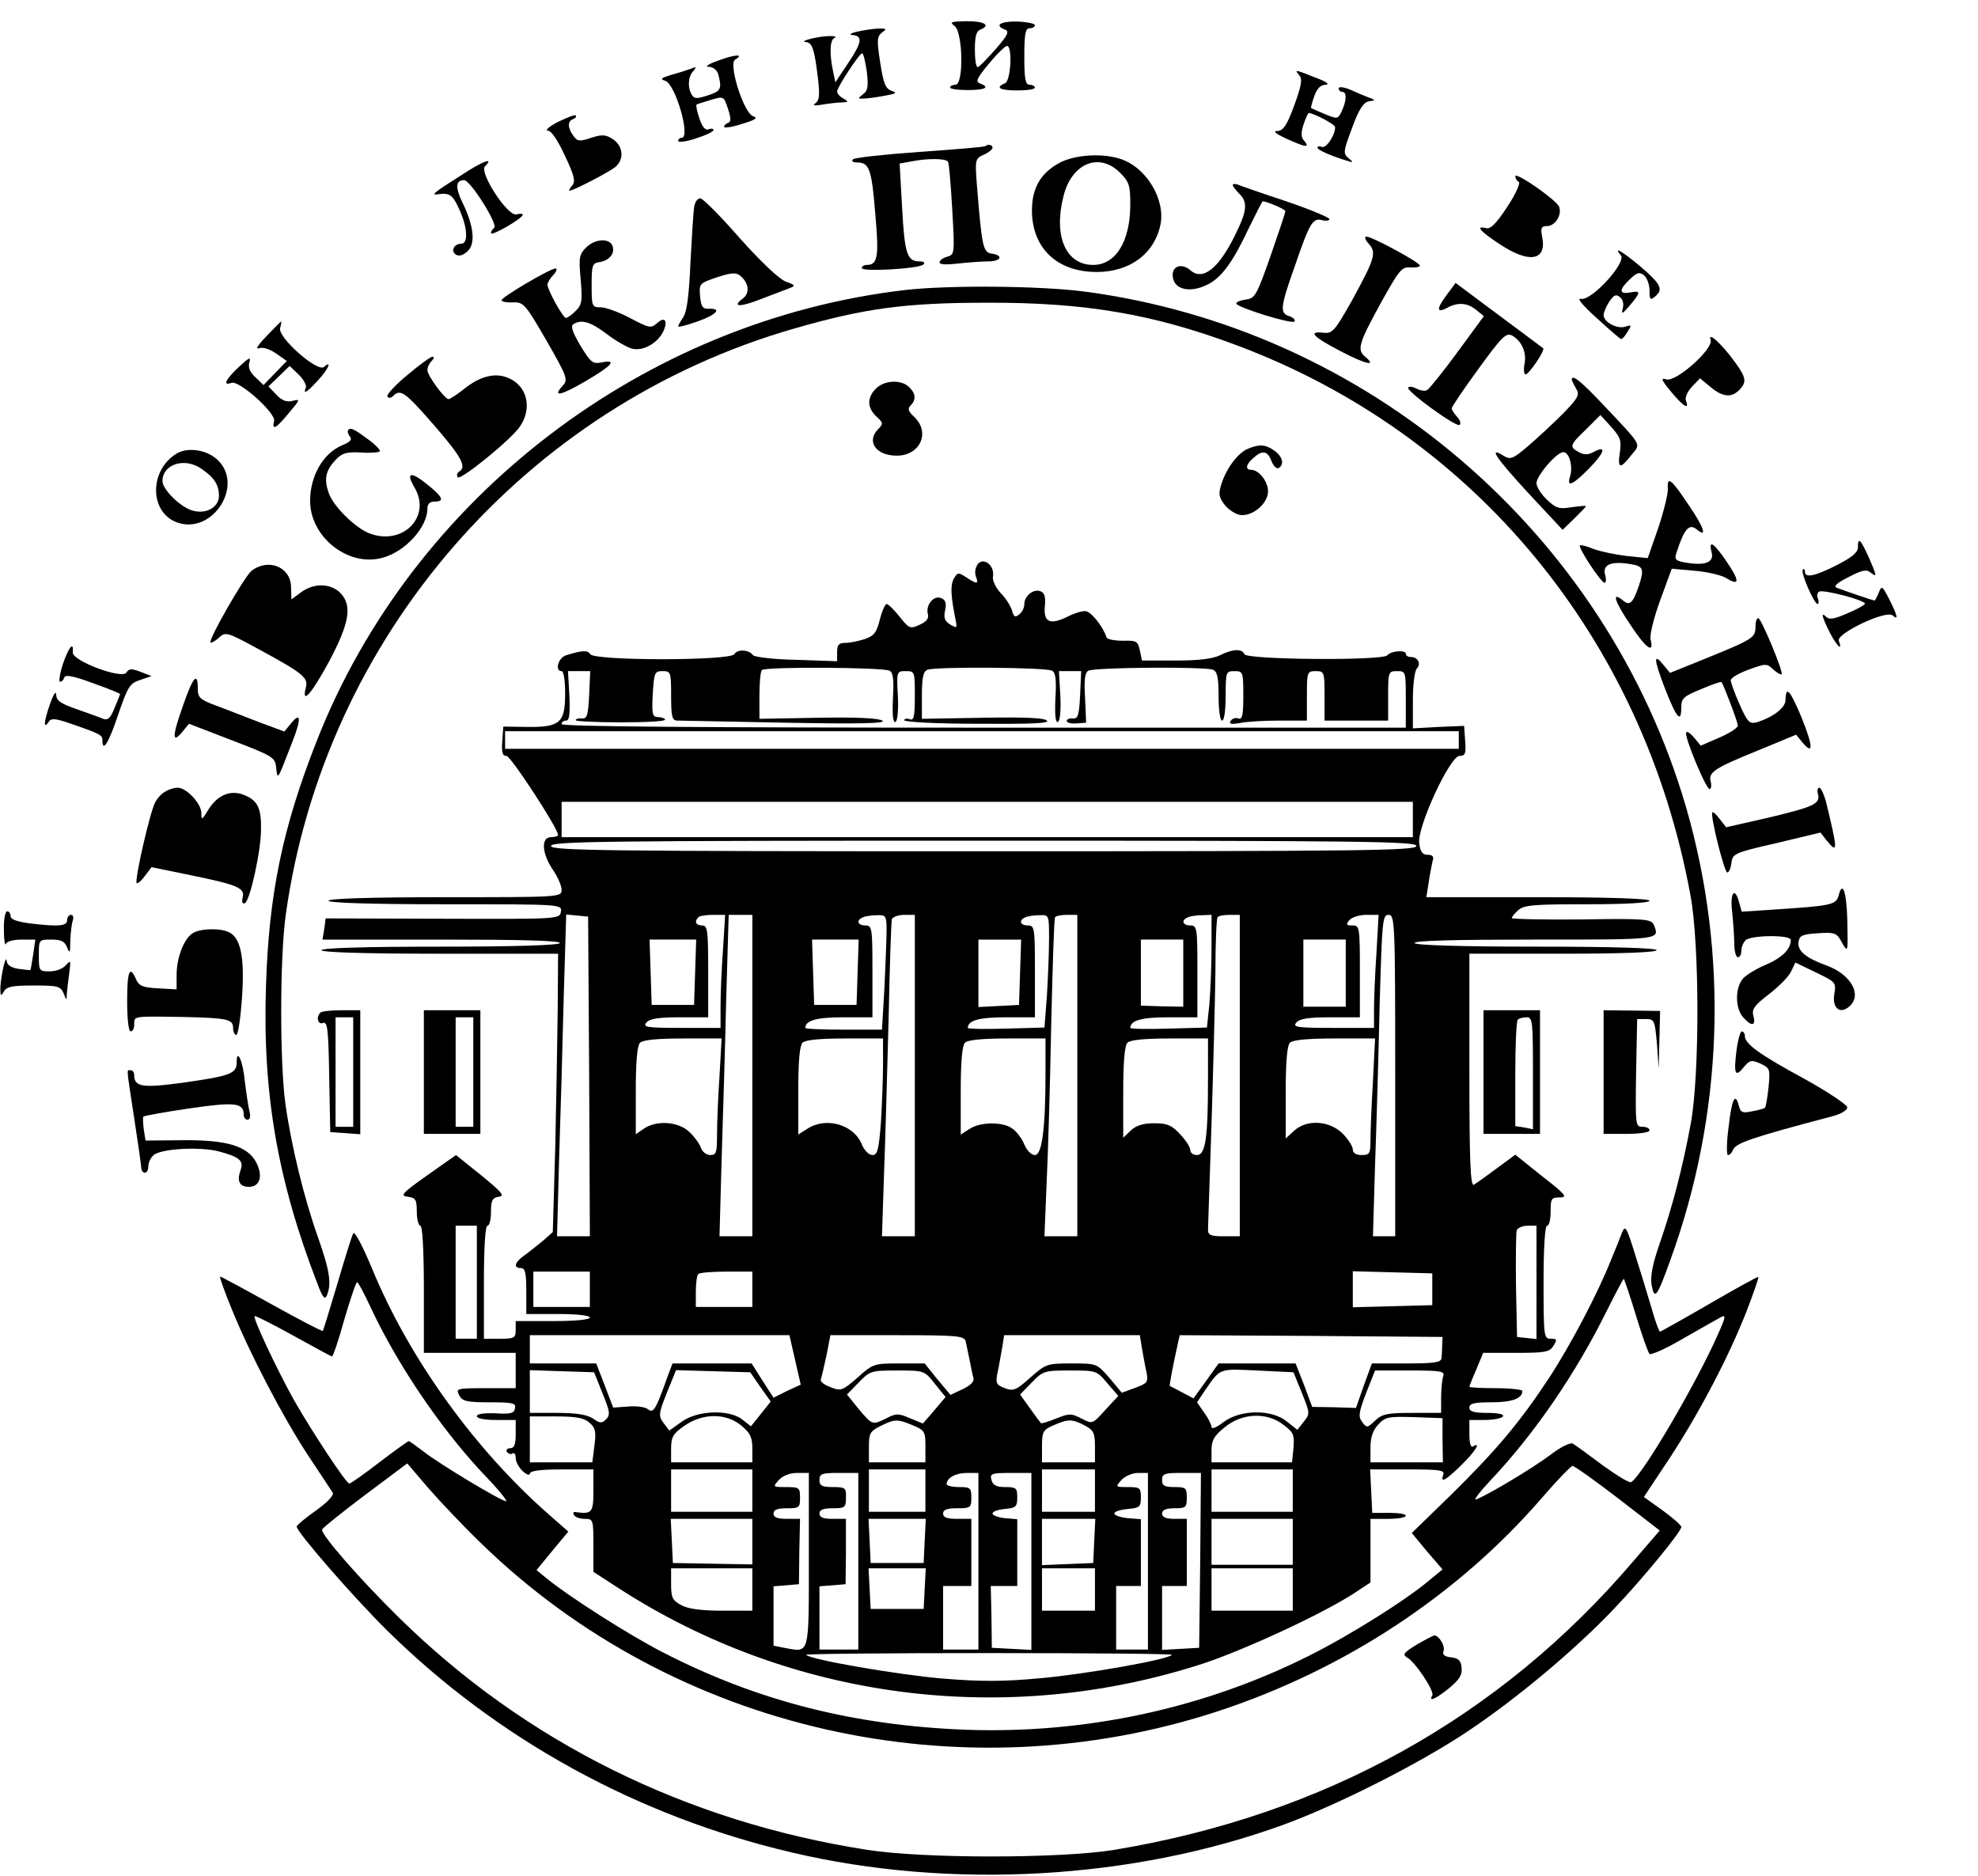 <svg version="1.1" xmlns="http://www.w3.org/2000/svg"
 width="560pt" height="531pt" viewBox="0 0 560 531"
 preserveAspectRatio="xMidYMid meet">
<g transform="translate(0,531) scale(0.1,-0.1)"
fill="#000000" stroke="none">
<path d="M2703 5236 c23 -18 26 -166 2 -166 -8 0 -15 -3 -15 -8 0 -4 23 -7 50
-7 50 0 64 8 34 19 -13 5 -8 15 26 56 23 28 46 50 51 50 16 0 11 -100 -6 -106
-29 -12 -14 -20 35 -20 28 0 50 3 50 8 0 4 -7 8 -15 8 -12 0 -15 16 -15 80 0
64 3 80 15 80 8 0 15 4 15 9 0 4 -22 9 -50 10 -49 1 -66 -11 -34 -23 12 -5 7
-16 -28 -56 -24 -27 -46 -50 -50 -50 -5 0 -8 23 -8 50 0 36 4 52 15 56 31 12
13 24 -37 24 -46 -1 -51 -2 -35 -14z"/>
<path d="M2425 5220 c-16 -4 -22 -8 -13 -9 31 -2 29 -20 -9 -77 l-38 -57 -6
29 c-11 50 -10 92 4 97 6 3 1 5 -13 5 -31 0 -91 -15 -69 -17 19 -1 25 -21 35
-105 5 -44 4 -60 -7 -68 -10 -7 -4 -8 20 -4 18 3 43 6 55 6 19 1 19 2 4 11
-10 5 -18 14 -18 20 0 12 63 108 71 108 3 1 9 -23 13 -51 5 -43 3 -55 -11 -65
-15 -12 -15 -13 3 -12 10 0 37 4 59 8 33 6 36 8 19 14 -17 6 -23 21 -32 80
-10 64 -9 73 5 85 15 10 13 12 -13 11 -16 -1 -42 -5 -59 -9z"/>
<path d="M2035 5139 c-29 -10 -41 -18 -29 -18 14 -1 24 -9 28 -23 10 -40 7
-46 -30 -58 -30 -10 -38 -10 -45 1 -13 20 -11 53 4 68 10 12 8 13 -8 6 -11 -4
-36 -12 -55 -17 -29 -9 -32 -12 -16 -17 29 -11 72 -161 46 -161 -5 0 -10 -4
-10 -9 0 -5 23 -2 50 7 28 9 50 19 50 24 0 4 -6 5 -14 2 -9 -4 -18 7 -26 31
-7 20 -10 37 -8 39 1 1 20 7 40 13 37 11 37 11 49 -25 9 -27 9 -37 0 -40 -6
-2 -11 -7 -11 -11 0 -4 23 -1 50 8 40 12 47 17 32 22 -27 10 -70 148 -51 160
27 16 2 16 -46 -2z"/>
<path d="M3679 5096 c9 -10 5 -30 -15 -85 -21 -57 -31 -71 -48 -72 -14 0 -4
-8 29 -23 53 -24 65 -25 46 -3 -8 10 -8 22 0 46 6 17 12 31 14 31 14 0 75 -32
75 -40 0 -23 -25 -60 -37 -56 -7 3 -13 2 -13 -2 0 -7 42 -25 90 -39 11 -4 11
-1 -2 9 -16 14 -15 19 10 86 19 52 32 72 47 75 20 3 20 4 0 11 -11 4 -35 14
-52 22 -19 8 -33 9 -33 4 0 -6 5 -10 10 -10 13 0 13 -23 -1 -54 -11 -23 -12
-24 -48 -9 -20 8 -37 16 -39 17 -1 2 3 17 9 34 8 22 18 32 32 32 13 1 2 9 -28
20 -60 24 -61 24 -46 6z"/>
<path d="M1580 4965 c-25 -13 -38 -24 -29 -25 10 0 28 -27 48 -70 27 -57 31
-74 21 -85 -7 -8 -10 -15 -8 -15 11 0 115 54 131 68 25 22 21 59 -8 78 -20 13
-30 14 -61 4 -33 -11 -39 -11 -51 6 -16 22 -17 41 0 47 6 2 10 7 7 10 -3 3
-25 -6 -50 -18z"/>
<path d="M2789 4896 c-2 -2 -85 -9 -184 -16 -99 -7 -184 -16 -190 -21 -5 -5
-1 -9 12 -9 34 0 41 -19 51 -145 11 -122 7 -145 -24 -145 -8 0 -14 -4 -14 -9
0 -11 161 -2 174 10 6 5 2 9 -11 9 -35 0 -42 22 -49 152 l-7 125 33 6 c45 9
98 9 104 -1 3 -5 8 -66 12 -136 7 -124 7 -127 -15 -133 -11 -3 -21 -10 -21
-16 0 -6 19 -7 53 -3 28 3 67 6 85 6 36 0 44 17 10 22 -25 3 -28 19 -42 191
-6 76 -5 78 19 89 14 6 25 15 25 20 0 8 -13 11 -21 4z"/>
<path d="M2996 4847 c-55 -31 -78 -78 -74 -148 7 -98 76 -159 183 -159 95 0
165 53 181 137 12 66 -36 151 -103 179 -51 22 -141 18 -187 -9z m175 -26 c26
-26 29 -36 29 -90 0 -104 -41 -171 -105 -171 -78 0 -113 82 -84 195 23 93 101
125 160 66z"/>
<path d="M1306 4814 c-79 -50 -87 -57 -66 -54 33 5 42 -2 60 -42 24 -52 26
-98 6 -98 -21 0 -31 -21 -15 -31 9 -5 20 -2 32 9 24 21 19 71 -13 137 -22 45
-20 65 4 65 18 0 98 -128 85 -135 -5 -4 -9 -10 -9 -15 0 -10 89 41 90 52 0 3
-8 4 -18 1 -25 -6 -106 119 -89 136 27 27 -5 16 -67 -25z"/>
<path d="M4290 4811 c0 -5 4 -13 10 -16 5 -3 -9 -35 -33 -71 -30 -46 -47 -63
-59 -60 -32 8 -19 -8 39 -46 83 -55 133 -46 119 22 -5 25 -2 30 14 30 23 0 43
32 34 55 -8 19 -124 100 -124 86z"/>
<path d="M3490 4786 c0 -3 9 -15 20 -26 23 -23 20 -49 -13 -115 -47 -96 -92
-131 -127 -100 -23 20 -50 13 -50 -13 0 -41 47 -54 100 -27 39 20 71 64 115
158 21 42 38 77 40 77 12 0 65 -23 64 -28 0 -4 -19 -61 -42 -127 -39 -111 -44
-120 -70 -123 -15 -2 -27 -7 -27 -11 0 -11 159 -60 165 -51 3 5 -4 11 -15 15
-27 9 -26 24 17 145 41 120 50 133 75 127 10 -3 20 -2 22 2 3 4 -52 27 -122
51 -70 23 -133 45 -139 48 -7 2 -13 1 -13 -2z"/>
<path d="M1966 4728 c-3 -13 -7 -84 -11 -157 -4 -94 -10 -142 -20 -158 -8 -12
-15 -24 -15 -27 0 -3 23 3 52 13 55 19 74 38 36 37 -19 -1 -23 5 -26 36 -3 35
-2 36 48 53 39 13 54 14 65 5 25 -20 29 -50 8 -65 -33 -25 -7 -25 53 -1 32 12
68 26 79 30 18 7 17 9 -11 19 -19 8 -69 55 -129 122 -53 61 -103 111 -111 113
-7 2 -15 -7 -18 -20z"/>
<path d="M3875 4620 c23 -25 17 -43 -47 -160 -49 -87 -56 -95 -81 -92 -45 5
-31 -11 48 -52 70 -37 105 -45 70 -16 -24 20 -18 38 43 150 53 95 60 105 85
103 15 -1 27 1 27 5 0 9 -135 82 -151 82 -7 0 -5 -8 6 -20z"/>
<path d="M1659 4609 c-19 -19 -21 -29 -15 -90 5 -61 4 -71 -14 -89 -11 -11
-23 -20 -28 -20 -8 0 -52 79 -52 94 0 5 7 18 17 28 9 10 11 18 6 18 -15 0
-153 -81 -153 -90 0 -4 14 -7 32 -6 30 1 35 -4 95 -108 59 -103 62 -111 46
-128 -30 -33 -7 -29 65 13 75 44 91 62 45 53 -25 -5 -31 0 -60 48 -22 37 -28
55 -20 60 23 15 49 7 94 -27 26 -20 58 -38 72 -42 30 -8 71 14 88 47 15 31 6
46 -17 25 -17 -15 -22 -14 -75 14 -32 17 -70 31 -84 31 -25 0 -26 2 -26 63 0
56 2 62 22 65 28 4 45 25 37 46 -9 23 -50 20 -75 -5z"/>
<path d="M4589 4587 c16 -21 -84 -130 -113 -123 -13 3 4 -18 44 -54 36 -33 67
-60 70 -60 3 0 11 9 18 21 12 19 11 20 -7 14 -23 -7 -61 13 -61 33 0 7 7 24
16 38 13 19 19 22 30 13 9 -7 12 -20 8 -33 -4 -17 -1 -15 20 9 32 38 32 43 1
37 -32 -6 -32 8 0 38 20 19 27 21 40 10 8 -7 15 -26 15 -42 0 -26 2 -29 15
-18 25 20 18 35 -39 84 -52 44 -81 61 -57 33z"/>
<path d="M4095 4474 c-29 -39 -28 -52 3 -35 30 16 57 14 82 -7 l21 -17 -74
-101 c-41 -56 -80 -104 -86 -108 -6 -4 -19 -2 -29 3 -11 6 -22 8 -25 4 -9 -8
135 -113 145 -106 5 3 2 13 -6 22 -9 10 -16 21 -16 25 0 4 34 55 76 112 66 91
78 103 95 94 27 -15 42 -48 35 -81 -3 -16 -1 -29 3 -29 10 0 56 69 50 74 -2 2
-59 44 -126 94 l-122 91 -26 -35z"/>
<path d="M2563 4489 c-741 -86 -1396 -588 -1666 -1276 -97 -246 -136 -434
-144 -696 -10 -303 33 -550 146 -842 15 -40 21 -46 27 -31 13 33 7 70 -25 161
-39 109 -76 259 -93 380 -16 117 -16 414 1 535 109 785 677 1441 1440 1660
198 57 313 73 546 73 276 1 470 -32 705 -120 675 -252 1153 -831 1286 -1558
26 -140 26 -508 1 -645 -23 -125 -52 -236 -88 -340 -21 -60 -27 -94 -23 -118
8 -43 15 -35 52 68 151 413 167 864 46 1283 -226 778 -902 1357 -1707 1462
-126 16 -382 18 -504 4z"/>
<path d="M755 4359 c-24 -25 -33 -39 -22 -35 12 4 30 -2 49 -15 l30 -21 -33
-34 -33 -34 -23 22 c-16 15 -21 28 -17 42 5 17 -1 14 -30 -13 -38 -36 -46 -54
-21 -45 21 9 127 -86 121 -108 -7 -28 6 -21 42 23 32 38 33 40 10 34 -17 -4
-30 1 -46 18 l-22 23 30 29 30 29 25 -24 c14 -13 23 -30 21 -37 -9 -21 2 -15
34 20 30 32 41 59 17 38 -19 -15 -131 84 -124 110 3 11 4 19 3 19 -1 0 -20
-19 -41 -41z"/>
<path d="M4843 4348 c9 -25 -98 -121 -126 -112 -16 5 -14 -1 14 -35 35 -42 53
-53 42 -25 -3 8 4 25 17 39 l23 24 29 -24 c34 -29 60 -32 82 -9 22 22 20 35
-13 80 -36 50 -77 87 -68 62z"/>
<path d="M1153 4248 c-34 -28 -60 -56 -56 -61 3 -5 10 -4 16 2 21 21 34 11
116 -83 78 -90 93 -118 71 -131 -6 -4 -8 -11 -4 -16 6 -11 147 103 175 142 37
52 22 117 -32 139 -37 16 -80 5 -125 -31 -20 -16 -40 -29 -44 -29 -11 0 -60
67 -60 82 0 8 5 19 12 26 7 7 8 12 2 12 -5 0 -37 -23 -71 -52z"/>
<path d="M4450 4235 c0 -3 6 -14 12 -25 11 -17 7 -26 -37 -71 -28 -28 -72 -69
-99 -92 -42 -36 -50 -39 -68 -28 -46 29 -24 -4 68 -104 l98 -105 33 32 c18 18
33 33 33 35 0 2 -18 0 -41 -3 -35 -6 -44 -3 -70 22 -16 15 -29 36 -29 46 0 21
57 88 76 88 17 0 28 -41 19 -69 -10 -32 7 -25 55 24 44 45 49 66 11 45 -15 -8
-27 -8 -41 0 -28 15 -26 20 21 65 l40 40 31 -34 c26 -29 29 -39 24 -72 -7 -46
1 -48 32 -8 28 34 34 23 -76 140 -66 70 -92 91 -92 74z"/>
<path d="M2480 4210 c-26 -26 -25 -54 1 -79 20 -18 20 -21 5 -36 -34 -35 -6
-75 53 -75 66 0 96 66 49 110 -17 16 -19 23 -10 32 16 16 15 34 -4 52 -22 22
-70 20 -94 -4z"/>
<path d="M986 4093 c-3 -3 -1 -12 4 -18 8 -9 2 -16 -20 -25 -56 -23 -93 -89
-92 -161 2 -101 109 -185 205 -158 64 17 127 86 127 139 0 13 7 20 20 20 30 0
24 13 -21 49 -47 38 -61 34 -35 -10 48 -82 -34 -165 -128 -129 -40 15 -104 78
-116 116 -13 39 -8 62 21 93 17 18 30 22 70 20 27 -2 51 0 54 3 3 3 -9 16 -27
30 -46 34 -54 38 -62 31z"/>
<path d="M3534 4040 c-28 -11 -60 -53 -75 -97 -10 -31 -9 -39 8 -62 11 -14 31
-27 45 -29 35 -4 78 33 78 67 0 28 -26 61 -48 61 -17 0 -15 15 6 33 26 24 41
21 52 -9 6 -14 14 -22 20 -19 17 10 11 33 -12 49 -25 18 -42 19 -74 6z"/>
<path d="M502 4027 c-81 -47 -80 -170 2 -197 98 -32 186 104 114 176 -29 30
-84 39 -116 21z m68 -44 c37 -25 49 -45 50 -76 0 -32 -34 -53 -73 -43 -34 8
-87 60 -87 84 0 48 63 68 110 35z"/>
<path d="M4722 3927 c1 -13 -11 -63 -27 -111 l-30 -86 -60 6 c-33 4 -75 13
-94 20 -19 8 -36 12 -38 10 -6 -6 60 -106 70 -106 4 0 5 11 1 24 -7 28 18 38
72 29 37 -6 40 -13 23 -64 -16 -46 -25 -55 -44 -39 -33 27 -25 -1 21 -69 44
-67 68 -84 57 -41 -3 11 9 61 27 110 l33 90 66 -6 c36 -3 77 -13 89 -21 37
-23 38 -8 1 46 -37 55 -53 65 -43 27 7 -28 -18 -38 -72 -29 -30 5 -34 9 -28
27 22 69 36 85 58 67 30 -25 21 5 -23 69 -49 74 -62 84 -59 47z"/>
<path d="M5260 3760 c0 -14 -17 -28 -60 -50 -63 -32 -90 -37 -90 -18 0 6 -3 9
-6 5 -7 -7 32 -97 42 -97 3 0 4 7 1 15 -4 8 -2 17 3 20 11 7 130 -24 130 -34
0 -3 -22 -16 -49 -27 -36 -16 -52 -19 -60 -11 -17 17 -13 1 9 -43 20 -39 38
-56 26 -24 -8 20 132 87 152 72 17 -15 15 -3 -9 45 -20 39 -22 40 -30 19 -5
-12 -10 -22 -12 -22 -4 0 -75 24 -107 36 -10 4 1 14 33 30 38 20 52 23 63 13
19 -15 18 -10 -6 45 -23 50 -30 57 -30 26z"/>
<path d="M2764 3705 c-4 -8 -4 -22 0 -30 7 -19 1 -19 -29 1 -22 14 -24 14 -35
-5 -10 -19 -8 -50 6 -119 4 -20 3 -21 -16 -10 -16 10 -19 20 -14 41 4 20 1 29
-12 34 -21 8 -44 -20 -37 -46 3 -12 -4 -21 -24 -30 -26 -12 -29 -11 -56 23
-16 20 -32 36 -37 36 -4 0 -13 -20 -19 -44 -9 -36 -16 -46 -42 -55 -18 -6 -43
-11 -55 -11 -19 0 -24 -5 -24 -26 l0 -26 -115 4 c-64 1 -119 8 -123 13 -11 16
-44 18 -53 3 -12 -19 -396 -19 -408 0 -7 12 -23 11 -68 -3 -23 -7 -33 -45 -13
-45 6 0 10 -28 10 -63 0 -83 -14 -96 -107 -95 l-68 1 -3 -41 c-2 -32 0 -42 12
-42 12 0 146 -205 146 -224 0 -3 -9 -6 -20 -6 -29 0 -26 -46 5 -92 14 -20 25
-46 25 -57 0 -21 -4 -21 -330 -21 -213 0 -330 -4 -330 -10 0 -6 117 -10 331
-10 329 0 330 0 327 -21 -3 -21 -6 -21 -334 -20 l-332 1 -4 -30 -5 -30 339 0
c224 0 337 -3 333 -10 -4 -6 -128 -10 -341 -10 -216 0 -334 -4 -334 -10 0 -6
118 -10 335 -10 l335 0 -1 -152 c-1 -84 -4 -262 -7 -395 l-7 -241 -27 -24
c-15 -12 -38 -31 -52 -41 -29 -20 -34 -37 -11 -37 12 0 15 -14 15 -65 l0 -65
90 0 c53 0 90 -4 90 -10 0 -6 -42 -10 -105 -10 l-105 0 0 -25 c0 -23 -4 -25
-45 -25 l-45 0 0 160 c0 100 4 160 10 160 6 0 10 18 10 39 0 33 4 40 22 43 18
2 10 12 -50 61 l-71 57 -81 -57 c-72 -51 -78 -58 -56 -61 23 -3 26 -8 26 -43
0 -21 5 -39 10 -39 6 0 10 -67 10 -180 l0 -180 130 0 130 0 0 -50 0 -50 -85 0
c-83 0 -85 -1 -75 -20 9 -17 21 -20 86 -20 66 0 75 -2 72 -17 -2 -14 -13 -17
-56 -14 -32 1 -52 -2 -52 -8 0 -7 22 -11 55 -11 l55 0 0 -40 c0 -30 -4 -40
-16 -40 -8 0 -12 -5 -9 -10 4 -6 11 -8 16 -5 5 4 9 -2 9 -13 0 -10 9 -27 20
-37 11 -10 20 -13 20 -7 0 8 29 12 90 12 l90 0 0 -60 c0 -62 -4 -67 -49 -61
-7 2 -10 -2 -6 -8 3 -6 17 -11 31 -11 23 0 24 -2 24 -75 l0 -75 71 -46 c488
-316 1096 -395 1654 -214 118 39 335 139 428 199 l47 31 0 90 0 90 50 0 c28 0
50 4 50 9 0 5 -21 8 -47 8 l-48 0 -3 61 -3 62 107 0 c90 0 105 -2 100 -15 -9
-25 6 -17 51 27 39 38 58 68 33 53 -6 -4 -10 10 -10 34 l0 41 44 0 c25 0 48 5
51 10 4 6 -13 10 -44 10 -39 0 -51 4 -51 15 0 12 14 15 63 15 58 0 87 11 87
32 0 4 -34 8 -75 8 -41 0 -75 2 -75 4 0 2 9 25 20 50 l19 46 93 0 c82 0 95 2
106 20 11 18 10 20 -8 20 -19 0 -20 6 -20 160 0 100 4 160 10 160 6 0 10 18
10 40 0 37 2 40 26 40 23 0 17 8 -50 60 l-76 61 -53 -39 c-28 -21 -58 -42 -64
-46 -10 -6 -13 62 -13 323 l0 331 265 0 c170 0 265 4 265 10 0 6 -120 10 -339
10 -216 0 -342 4 -346 10 -4 7 112 10 339 10 362 0 355 -1 338 42 -7 16 -25
18 -205 15 -108 -1 -197 1 -197 4 0 3 8 13 18 22 16 15 45 17 195 17 111 0
177 4 177 10 0 6 -112 10 -316 10 l-316 0 7 43 c3 23 9 50 11 60 4 12 0 17
-14 17 -15 0 -21 9 -24 32 -7 45 87 248 114 248 16 0 19 6 16 43 l-3 42 -72
-3 -73 -4 0 79 c0 45 5 84 11 90 13 13 4 33 -17 33 -8 0 -14 4 -14 9 0 12 -43
8 -52 -4 -11 -16 -400 -13 -405 3 -6 16 -34 15 -69 -3 -20 -10 -59 -15 -125
-15 l-96 0 -6 29 c-6 26 -9 28 -48 27 -23 0 -44 4 -46 9 -11 33 -45 75 -61 75
-11 0 -33 -7 -50 -16 -49 -24 -68 -16 -64 29 3 27 -1 39 -12 43 -20 8 -46 -13
-46 -36 0 -10 -6 -23 -14 -29 -12 -10 -16 -8 -21 11 -4 13 -18 35 -32 49 -14
15 -23 35 -22 45 7 38 -35 62 -47 29z m-245 -294 c10 -6 12 -27 9 -79 -2 -45
0 -68 7 -66 6 3 9 32 7 74 -4 69 -3 70 22 70 26 0 26 -1 26 -71 0 -59 -3 -70
-15 -65 -8 3 -15 1 -15 -3 0 -5 93 -10 207 -10 152 -1 205 1 197 9 -8 8 -66
10 -183 8 l-171 -3 0 66 c0 52 4 68 16 73 24 9 337 7 353 -3 10 -6 12 -27 9
-79 -2 -45 0 -68 7 -66 6 3 9 32 7 74 l-4 70 32 0 31 0 -3 -67 c-3 -58 -6 -68
-20 -67 -10 1 -18 -2 -18 -7 0 -5 12 -8 28 -7 l27 2 -3 69 c-3 51 -1 72 9 78
16 10 329 12 353 3 12 -5 16 -21 16 -75 0 -39 4 -69 10 -69 6 0 10 30 10 70 0
68 1 70 25 70 24 0 25 -2 25 -70 0 -55 -3 -68 -14 -64 -8 3 -17 0 -22 -7 -5
-9 1 -10 26 -6 18 4 68 7 111 7 l79 0 0 70 c0 68 1 70 25 70 24 0 25 -2 25
-70 l0 -70 90 0 90 0 0 70 c0 68 1 70 25 70 25 0 25 -1 25 -80 l0 -80 -1195 0
c-790 0 -1195 3 -1195 10 0 6 6 10 13 10 9 0 11 19 9 70 l-4 70 32 0 31 0 -3
-67 c-3 -58 -6 -68 -20 -67 -10 1 -18 -1 -18 -5 0 -3 58 -6 129 -6 71 0 127 3
124 8 -2 4 -12 7 -21 7 -15 0 -17 9 -14 65 4 61 5 65 28 65 23 0 24 -3 24 -70
0 -60 3 -70 18 -70 9 0 148 -3 307 -6 214 -4 285 -2 273 6 -12 7 -75 10 -183
8 l-165 -3 0 66 c0 36 3 69 7 72 10 10 346 8 362 -2z m1611 -196 l0 -25 -1350
0 -1350 0 0 25 0 25 1350 0 1350 0 0 -25z m-130 -225 l0 -50 -1205 0 -1205 0
0 50 0 50 1205 0 1205 0 0 -50z m10 -75 c0 -13 -143 -15 -1225 -15 -1082 0
-1225 2 -1225 15 0 13 143 15 1225 15 1082 0 1225 -2 1225 -15z m-2342 -652
l2 -453 -46 0 -47 0 6 223 c4 122 10 327 13 455 l7 233 31 -3 31 -3 3 -452z
m379 360 c-4 -54 -7 -126 -7 -160 l0 -63 -111 0 c-98 0 -110 2 -99 15 9 11 34
15 94 15 l81 0 0 130 c0 117 -2 130 -17 130 -18 0 -23 11 -11 23 3 4 22 7 41
7 l35 0 -6 -97z m83 -358 l0 -455 -46 0 -47 0 6 218 c4 119 10 324 13 455 l7
237 34 0 33 0 0 -455z m380 412 c0 -24 -3 -97 -6 -163 l-7 -119 -108 0 c-60 0
-109 2 -109 5 0 21 32 30 107 30 l83 0 0 130 c0 123 -1 130 -20 130 -22 0 -27
15 -7 23 6 3 24 6 40 6 25 1 27 -2 27 -42z m80 -412 l0 -455 -46 0 -47 0 6
183 c4 100 9 299 13 442 3 143 7 266 9 273 3 6 18 12 35 12 l30 0 0 -455z
m380 387 c0 -38 -3 -110 -6 -160 l-7 -91 -108 -3 c-60 -2 -109 -1 -109 2 0 21
32 30 107 30 l83 0 0 130 c0 123 -1 130 -20 130 -22 0 -27 15 -7 23 6 3 24 6
40 6 27 1 27 1 27 -67z m80 -387 l0 -455 -46 0 -47 0 6 148 c4 81 10 282 13
447 4 165 8 303 11 308 2 4 17 7 34 7 l29 0 0 -455z m380 363 c0 -51 -3 -123
-6 -160 l-7 -67 -108 -3 c-60 -2 -109 -1 -109 2 0 21 32 30 107 30 l83 0 0
130 c0 123 -1 130 -20 130 -22 0 -27 15 -7 23 6 3 24 6 40 6 l27 1 0 -92z m80
-363 l0 -455 -45 0 c-36 0 -45 3 -45 18 0 9 5 145 10 302 5 157 10 350 11 430
0 80 3 148 6 153 2 4 17 7 34 7 l29 0 0 -455z m387 348 c-4 -58 -7 -130 -7
-160 l0 -53 -116 0 c-102 0 -115 2 -104 15 9 11 34 15 96 15 l84 0 0 130 c0
126 -1 130 -21 130 -18 0 -19 2 -9 15 7 8 28 15 48 15 l35 0 -6 -107z m53
-348 l0 -455 -31 0 -32 0 6 203 c4 111 10 316 13 455 7 236 8 252 25 252 18 0
19 -19 19 -455z m-1982 293 l-3 -93 -60 0 -60 0 -3 93 -3 92 66 0 66 0 -3 -92z
m460 0 l-3 -93 -60 0 -60 0 -3 93 -3 92 66 0 66 0 -3 -92z m460 0 l-3 -93 -57
-3 -58 -3 0 96 0 95 60 0 61 0 -3 -92z m462 -3 l0 -95 -60 1 -60 2 0 93 0 94
60 0 60 0 0 -95z m460 0 l0 -95 -60 0 -60 0 0 95 0 95 60 0 60 0 0 -95z
m-1773 -292 c-4 -58 -7 -132 -7 -165 0 -51 -2 -58 -19 -58 -11 0 -22 9 -26 19
-3 10 -17 31 -32 45 -30 31 -95 36 -131 10 l-22 -15 0 123 c0 83 4 128 12 136
8 8 50 12 122 12 l109 0 -6 -107z m463 34 c0 -41 -3 -115 -6 -165 -6 -78 -10
-92 -24 -92 -10 0 -23 13 -30 30 -23 57 -102 79 -155 44 l-25 -16 0 124 c0 83
4 128 12 136 8 8 49 12 120 12 l108 0 0 -73z m460 -24 c0 -159 -10 -233 -30
-233 -10 0 -23 13 -30 30 -7 17 -22 37 -34 45 -27 20 -91 19 -121 -1 l-25 -16
0 124 c0 83 4 128 12 136 8 8 49 12 120 12 l108 0 0 -97z m460 -22 c0 -161 -7
-211 -31 -211 -11 0 -19 6 -19 14 0 8 -13 28 -29 45 -24 26 -37 31 -73 31 -31
0 -51 -6 -66 -20 l-22 -21 0 129 c0 86 4 132 12 140 8 8 49 12 120 12 l108 0
0 -119z m467 -3 c-4 -66 -7 -141 -7 -165 0 -39 -2 -43 -25 -43 -16 0 -25 6
-25 16 0 8 -13 29 -29 45 -38 37 -102 41 -138 7 l-23 -21 0 129 c0 88 4 134
12 142 8 8 51 12 127 12 l114 0 -6 -122z m-2537 -568 l0 -160 -30 0 -30 0 0
160 0 160 30 0 30 0 0 -160z m3000 -1 l0 -160 -27 3 -28 3 -3 145 c-1 79 0
150 2 157 3 7 17 13 31 13 l25 0 0 -161z m-2680 -19 l0 -50 -80 0 -80 0 0 50
0 50 80 0 80 0 0 -50z m460 0 l0 -50 -80 0 -80 0 0 43 c0 24 3 47 7 50 3 4 39
7 80 7 l73 0 0 -50z m1925 0 l0 -45 -112 -3 -113 -3 0 51 0 51 113 -3 112 -3
0 -45z m-1804 -200 l16 -70 -39 -18 -38 -19 -31 48 -31 49 -112 0 -112 0 -14
-37 c-33 -93 -40 -105 -55 -93 -8 7 -33 10 -57 8 l-42 -3 -24 63 -24 62 -94 0
-94 0 0 40 0 40 368 0 367 0 16 -70z m483 53 c2 -10 7 -34 11 -53 4 -19 8 -42
11 -51 3 -10 -8 -21 -31 -32 l-34 -16 -37 44 -36 45 -73 0 c-70 0 -74 -1 -117
-40 -43 -37 -47 -39 -77 -27 -17 6 -30 16 -27 22 2 6 9 36 16 68 l11 57 189 0
c171 0 189 -2 194 -17z m499 -20 c4 -21 9 -52 13 -68 5 -28 3 -31 -32 -44
l-38 -14 -35 42 c-36 41 -36 41 -107 41 -69 0 -73 -1 -117 -40 -40 -36 -48
-39 -72 -30 -24 9 -27 14 -21 43 4 17 9 49 13 70 l6 37 192 0 192 0 6 -37z
m850 10 c0 -13 -1 -30 -2 -38 -1 -12 -19 -15 -99 -15 l-98 0 -23 -63 -22 -63
-62 2 -62 1 -23 62 -24 61 -109 0 -109 0 -35 -49 -36 -50 -32 17 c-18 9 -33
18 -35 18 -2 1 7 49 23 122 l5 22 372 -2 372 -3 -1 -22z m-397 -137 c23 -57
23 -59 5 -81 l-18 -23 -29 23 c-43 36 -132 35 -180 -1 -19 -15 -34 -21 -34
-14 0 6 -9 25 -21 41 l-20 29 22 33 c45 65 39 62 149 57 l102 -5 24 -59z
m-1980 -1 c21 -51 22 -61 10 -73 -12 -12 -17 -12 -37 2 -17 11 -46 16 -101 16
l-78 0 0 60 0 61 91 -3 91 -3 24 -60z m447 18 l29 -41 -28 -35 -28 -35 -24 19
c-38 30 -128 26 -172 -6 l-35 -25 -16 21 c-15 20 -15 26 9 86 l26 64 105 -3
105 -3 29 -42z m494 9 l30 -37 -32 -38 -32 -37 -37 15 c-32 14 -39 14 -66 0
-40 -20 -40 -20 -79 26 l-33 41 33 34 c32 33 35 34 109 34 77 0 77 0 107 -38z
m488 2 l31 -36 -37 -40 c-36 -40 -36 -40 -67 -24 -29 15 -35 15 -72 0 -22 -9
-42 -15 -43 -13 -2 2 -16 21 -31 42 l-28 39 33 34 c32 33 36 34 108 34 75 0
76 0 106 -36z m951 20 c-3 -9 -6 -36 -6 -60 l0 -44 -82 0 c-70 0 -85 -3 -105
-22 -22 -21 -24 -21 -37 -3 -11 15 -9 27 12 82 l25 63 100 0 c86 0 98 -2 93
-16z m-2418 -131 c18 -15 20 -26 15 -65 l-6 -48 -88 0 -89 0 0 65 0 65 74 0
c56 0 79 -4 94 -17z m431 -9 c25 -21 31 -33 31 -65 l0 -39 -115 0 -115 0 0 38
c0 33 5 43 37 65 52 37 119 37 162 1z m1535 2 c28 -21 31 -28 28 -65 l-4 -41
-114 0 -114 0 0 34 c0 28 7 41 37 65 49 41 120 44 167 7z m450 -43 l1 -63
-102 0 -103 0 0 42 c0 29 7 49 22 65 20 22 29 23 102 21 l80 -3 0 -62z m-1500
42 c34 -14 36 -18 36 -60 l0 -45 -80 0 -80 0 0 43 c0 39 3 45 33 60 41 20 47
20 91 2z m486 0 c26 -14 30 -21 30 -60 l0 -45 -75 0 -75 0 0 45 c0 42 3 47 33
60 41 18 52 18 87 0z m-940 -185 l0 -60 -115 0 -115 0 0 60 0 60 115 0 115 0
0 -60z m490 0 l0 -60 -80 0 -80 0 0 60 0 60 80 0 80 0 0 -60z m480 0 l0 -60
-75 0 -75 0 0 60 0 60 75 0 75 0 0 -60z m560 0 l0 -60 -115 0 -115 0 0 60 0
60 115 0 115 0 0 -60z m-1370 -195 c0 -272 2 -263 -65 -251 l-35 7 0 84 0 84
36 3 36 3 1 93 2 92 -37 0 c-27 0 -38 4 -38 15 0 11 11 15 38 15 35 0 37 2 37
30 0 28 -2 30 -39 30 -38 0 -39 0 -21 20 11 12 31 20 52 20 l33 0 0 -245z
m140 -5 l0 -250 -55 0 -55 0 0 89 0 90 37 3 37 3 1 92 0 93 -37 0 c-27 0 -38
4 -38 15 0 11 11 15 38 15 34 0 37 2 37 30 1 28 -2 30 -37 30 -31 0 -38 4 -38
20 0 18 7 20 55 20 l55 0 0 -250z m340 0 l0 -250 -50 0 -50 0 0 90 0 90 40 0
40 0 0 95 0 95 -40 0 c-29 0 -40 4 -40 15 0 11 11 15 40 15 38 0 40 2 40 30 0
28 -3 30 -35 30 -19 0 -35 4 -35 8 0 18 26 32 57 32 l33 0 0 -250z m150 0 l0
-251 -56 3 -56 3 -1 88 -2 87 38 0 37 0 0 94 0 95 -35 3 c-20 2 -35 8 -35 13
0 6 15 11 35 13 31 3 35 6 35 33 0 26 -3 29 -34 29 -25 0 -35 5 -39 20 -5 18
0 20 54 20 l59 0 0 -250z m330 0 l0 -250 -45 0 -45 0 0 90 0 90 35 0 35 0 0
94 0 95 -37 3 c-21 2 -38 8 -38 13 0 6 17 11 38 13 34 3 37 6 37 33 0 27 -3
29 -37 29 -35 0 -36 0 -18 20 10 11 31 20 47 20 l28 0 0 -250z m148 3 l-3
-248 -52 -3 -53 -3 0 90 0 91 35 0 35 0 0 95 0 95 -35 0 c-24 0 -35 5 -35 15
0 10 11 15 35 15 32 0 35 2 35 30 0 28 -3 30 -35 30 -28 0 -35 4 -35 20 0 18
7 20 55 20 l55 0 -2 -247z m-1268 53 l0 -65 -112 2 -113 2 -3 63 -3 62 116 0
115 0 0 -64z m488 2 l-3 -63 -75 0 -75 0 -3 63 -3 62 81 0 81 0 -3 -62z m480
0 l-3 -63 -72 -3 -73 -3 0 66 0 65 75 0 76 0 -3 -62z m562 -3 l0 -65 -115 0
-115 0 0 65 0 65 115 0 115 0 0 -65z m-1530 -135 l0 -60 -85 0 c-58 0 -96 5
-115 15 -26 14 -30 21 -30 60 l0 45 115 0 115 0 0 -60z m488 3 l-3 -58 -75 0
-75 0 -3 58 -3 57 81 0 81 0 -3 -57z m482 -3 l0 -60 -75 0 -75 0 0 60 0 60 75
0 75 0 0 -60z m560 0 l0 -60 -115 0 -115 0 0 60 0 60 115 0 115 0 0 -60z
m-342 -185 c-13 -14 -247 -55 -371 -66 -106 -10 -170 -10 -280 -1 -126 11
-371 53 -385 67 -3 3 230 5 518 5 288 0 521 -2 518 -5z"/>
<path d="M711 3693 c-21 -19 -122 -195 -115 -202 2 -2 13 4 23 13 19 18 23 17
108 -29 131 -71 146 -83 139 -111 -13 -51 15 -20 65 72 59 111 67 160 32 196
-28 27 -75 28 -111 1 l-27 -20 -1 35 c-1 58 -66 83 -113 45z"/>
<path d="M4970 3536 c0 -31 -6 -35 -133 -87 l-109 -44 -18 22 c-30 37 -28 17
4 -67 33 -84 46 -99 46 -52 0 25 7 31 56 51 30 13 56 22 58 20 7 -11 46 -113
46 -123 0 -7 -24 -22 -52 -34 l-53 -23 -18 22 c-10 12 -20 19 -23 16 -8 -8 58
-167 67 -161 4 2 5 12 2 22 -6 26 10 37 133 87 l109 45 18 -22 c32 -38 30 -10
-3 72 -33 78 -44 90 -45 48 0 -22 -36 -49 -82 -63 -20 -5 -26 1 -48 51 -14 31
-25 62 -25 68 0 7 23 20 50 30 49 18 52 18 70 1 11 -10 22 -16 24 -14 6 6 -58
159 -66 159 -5 0 -8 -11 -8 -24z"/>
<path d="M178 3430 c-9 -28 -12 -50 -8 -50 5 0 10 5 12 12 3 9 27 4 81 -16 42
-15 77 -29 77 -31 0 -1 -7 -19 -16 -40 -11 -28 -19 -35 -32 -30 -9 4 -43 16
-74 27 -46 16 -58 24 -59 41 0 13 -8 2 -18 -28 -17 -48 -19 -73 -2 -47 6 9 20
8 62 -7 84 -29 89 -32 89 -47 0 -36 18 -7 45 74 27 79 33 88 62 97 l32 11 -31
12 c-26 10 -34 9 -40 -2 -12 -20 -154 33 -152 57 3 33 -11 16 -28 -33z"/>
<path d="M517 3309 c-30 -84 -30 -107 0 -70 l18 22 122 -47 c117 -45 122 -48
125 -78 4 -35 2 -39 45 72 27 68 25 89 -4 53 l-18 -22 -70 26 c-38 15 -94 36
-122 47 -47 17 -53 23 -53 49 0 49 -14 33 -43 -52z"/>
<path d="M468 3069 c-10 -5 -23 -19 -29 -31 -14 -26 -59 -221 -52 -228 2 -3
13 6 23 20 l19 25 112 -23 c132 -27 153 -36 146 -63 -3 -12 -1 -19 6 -16 14 4
46 147 46 210 1 59 -10 81 -47 96 -38 16 -76 1 -102 -41 -18 -30 -20 -31 -20
-10 0 27 -42 72 -67 72 -10 0 -26 -5 -35 -11z"/>
<path d="M5147 3062 c7 -28 -12 -36 -141 -67 l-119 -27 -18 23 c-10 13 -19 22
-21 19 -7 -8 34 -170 42 -170 5 0 10 12 12 27 3 26 8 29 127 56 l125 30 18
-23 c32 -39 31 -27 -3 113 -6 20 -14 37 -18 37 -5 0 -7 -8 -4 -18z"/>
<path d="M5206 2777 c-7 -29 -18 -31 -183 -42 l-92 -6 -7 25 c-12 48 -27 29
-20 -26 3 -29 6 -70 6 -90 0 -21 5 -38 10 -38 6 0 10 8 10 18 0 10 5 23 12 30
15 15 128 16 128 1 0 -26 -24 -50 -70 -70 -27 -11 -56 -29 -65 -39 -23 -26
-23 -84 0 -110 24 -27 37 -25 29 4 -5 19 3 30 45 62 28 22 56 50 62 64 l12 25
58 -28 c56 -27 58 -28 52 -62 -6 -39 16 -57 42 -35 38 32 7 90 -62 116 -61 22
-85 42 -81 68 3 18 11 21 55 24 48 3 53 1 67 -25 18 -32 18 -31 16 62 -2 78
-13 113 -24 72z"/>
<path d="M11 2678 c0 -29 3 -47 6 -40 2 7 22 12 44 12 l39 0 -6 -42 c-4 -24
-7 -44 -8 -44 -1 -1 -16 1 -33 3 -21 3 -33 11 -34 22 -2 23 -16 -39 -18 -74 0
-25 1 -27 10 -12 8 14 24 17 85 17 68 0 75 -2 84 -22 8 -21 9 -21 9 -3 1 11 4
38 7 60 5 36 4 38 -9 23 -8 -10 -28 -18 -46 -18 -30 0 -31 1 -31 45 0 45 0 45
35 45 28 0 38 -5 45 -22 7 -19 9 -16 9 19 1 23 4 48 7 57 3 9 1 16 -5 16 -6 0
-11 -7 -11 -15 0 -17 -24 -19 -107 -9 -35 5 -53 11 -53 20 0 8 -4 14 -10 14
-5 0 -10 -24 -9 -52z"/>
<path d="M547 2669 c-26 -15 -47 -70 -47 -119 l0 -41 -52 3 c-44 2 -55 7 -63
26 -18 41 -25 23 -25 -63 0 -50 4 -85 10 -85 6 0 10 9 10 20 0 24 -4 23 135
21 130 -3 145 -6 145 -32 0 -10 4 -19 9 -19 5 0 12 47 16 104 8 113 -3 169
-35 186 -24 13 -80 12 -103 -1z"/>
<path d="M907 2443 c-13 -13 -7 -35 8 -29 12 4 15 -18 17 -152 l3 -157 43 -3
42 -3 0 175 0 176 -53 0 c-30 0 -57 -3 -60 -7z m93 -168 l0 -155 -25 0 -25 0
0 155 0 155 25 0 25 0 0 -155z"/>
<path d="M1200 2275 l0 -175 80 0 80 0 0 175 0 175 -80 0 -80 0 0 -175z m140
0 l0 -155 -25 0 -25 0 0 155 0 155 25 0 25 0 0 -155z"/>
<path d="M4200 2275 l0 -175 80 0 80 0 0 175 0 175 -80 0 -80 0 0 -175z m140
-4 l0 -158 -25 5 -25 4 0 147 c0 81 3 151 7 154 3 4 15 7 25 7 17 0 18 -11 18
-159z"/>
<path d="M4540 2275 l0 -175 65 0 c37 0 65 4 65 10 0 6 -9 10 -20 10 -20 0
-20 5 -18 153 l3 152 25 0 c24 0 25 -4 31 -70 l5 -70 2 81 2 82 -80 1 -80 1 0
-175z"/>
<path d="M4916 2334 c-8 -66 -3 -75 21 -45 17 20 21 21 47 10 27 -13 28 -15
23 -67 -3 -30 -8 -56 -10 -58 -2 -2 -18 -7 -36 -10 -27 -6 -33 -4 -38 15 -10
40 -20 21 -29 -59 -6 -44 -6 -80 -2 -80 5 0 11 6 14 14 8 20 48 34 282 96 24
6 42 17 42 25 0 7 -55 44 -122 81 -129 70 -168 99 -168 121 0 7 -4 13 -9 13
-4 0 -11 -25 -15 -56z"/>
<path d="M670 2302 c0 -31 -18 -38 -144 -56 -121 -17 -146 -14 -146 20 0 8 -4
14 -10 14 -12 0 -13 15 10 -136 11 -71 20 -135 20 -141 0 -7 5 -13 10 -13 6 0
10 8 10 19 0 10 7 24 15 31 22 18 127 24 182 11 61 -16 74 -27 64 -54 -11 -31
-3 -47 24 -47 31 0 40 31 21 68 -24 47 -82 65 -207 64 l-107 -1 -5 32 c-2 18
-3 34 -1 36 2 2 61 13 130 23 130 19 154 16 154 -18 0 -8 5 -14 11 -14 7 0 9
10 5 25 -3 13 -9 52 -13 85 -5 56 -23 95 -23 52z"/>
<path d="M4592 1820 c-5 -14 -19 -48 -31 -77 -36 -92 -117 -246 -178 -338 -82
-124 -148 -202 -276 -328 l-110 -107 43 -52 44 -51 -35 -29 c-67 -57 -226
-157 -344 -216 -297 -149 -633 -221 -970 -209 -316 12 -590 81 -858 219 -96
49 -268 159 -330 210 l-28 23 45 55 45 54 -57 50 c-209 184 -394 441 -498 693
-28 67 -50 109 -54 101 -4 -7 -24 -71 -45 -143 -21 -71 -40 -132 -41 -133 -1
-2 -67 32 -146 76 -79 44 -144 79 -145 78 -2 -1 13 -43 33 -92 52 -128 144
-304 216 -414 35 -52 66 -100 70 -106 4 -7 -15 -27 -47 -50 -30 -21 -55 -42
-55 -46 0 -15 159 -198 255 -293 313 -309 710 -527 1145 -629 452 -107 970
-77 1396 79 153 56 386 174 520 264 138 92 305 232 414 347 81 85 190 218 190
231 0 5 -24 26 -53 47 l-53 38 73 110 c84 128 169 290 219 419 19 50 34 92 32
94 -2 1 -64 -33 -138 -76 -74 -43 -137 -78 -140 -79 -3 0 -14 30 -24 66 -11
37 -32 106 -47 153 -24 78 -28 84 -37 61z m39 -232 c17 -57 35 -107 39 -111 4
-4 47 15 96 44 49 28 97 55 106 60 15 8 14 1 -8 -48 -60 -137 -214 -400 -246
-419 -5 -3 -41 19 -81 48 -40 30 -77 57 -84 61 -7 4 -34 -9 -64 -32 -49 -37
-176 -113 -210 -126 -8 -3 9 20 39 52 126 133 244 305 333 486 24 48 45 87 46
87 1 0 17 -46 34 -102z m-3586 30 c76 -165 198 -346 320 -477 43 -44 73 -81
68 -81 -14 0 -190 106 -233 140 -21 16 -40 30 -43 30 -2 0 -40 -27 -83 -60
-43 -33 -81 -60 -85 -60 -9 0 -105 146 -156 235 -48 86 -118 234 -112 239 2 2
51 -23 109 -55 58 -32 107 -59 110 -59 3 0 19 47 35 105 17 58 33 105 36 105
3 0 18 -28 34 -62z m319 -679 c545 -529 1356 -713 2086 -473 358 118 678 329
915 603 43 50 83 91 87 91 5 0 63 -41 128 -91 l119 -92 -75 -87 c-378 -443
-874 -718 -1469 -817 -153 -25 -542 -25 -700 0 -514 80 -968 306 -1325 657
-110 108 -223 237 -218 250 2 5 57 49 122 98 l119 89 59 -69 c33 -38 101 -110
152 -159z"/>
<path d="M4011 654 c-36 -22 -41 -28 -28 -36 24 -13 79 -96 72 -108 -12 -20
11 -9 48 21 29 24 37 37 35 58 -2 20 -9 27 -30 29 -19 2 -25 8 -21 18 5 14
-13 44 -26 44 -3 0 -26 -12 -50 -26z"/>
</g>
</svg>
